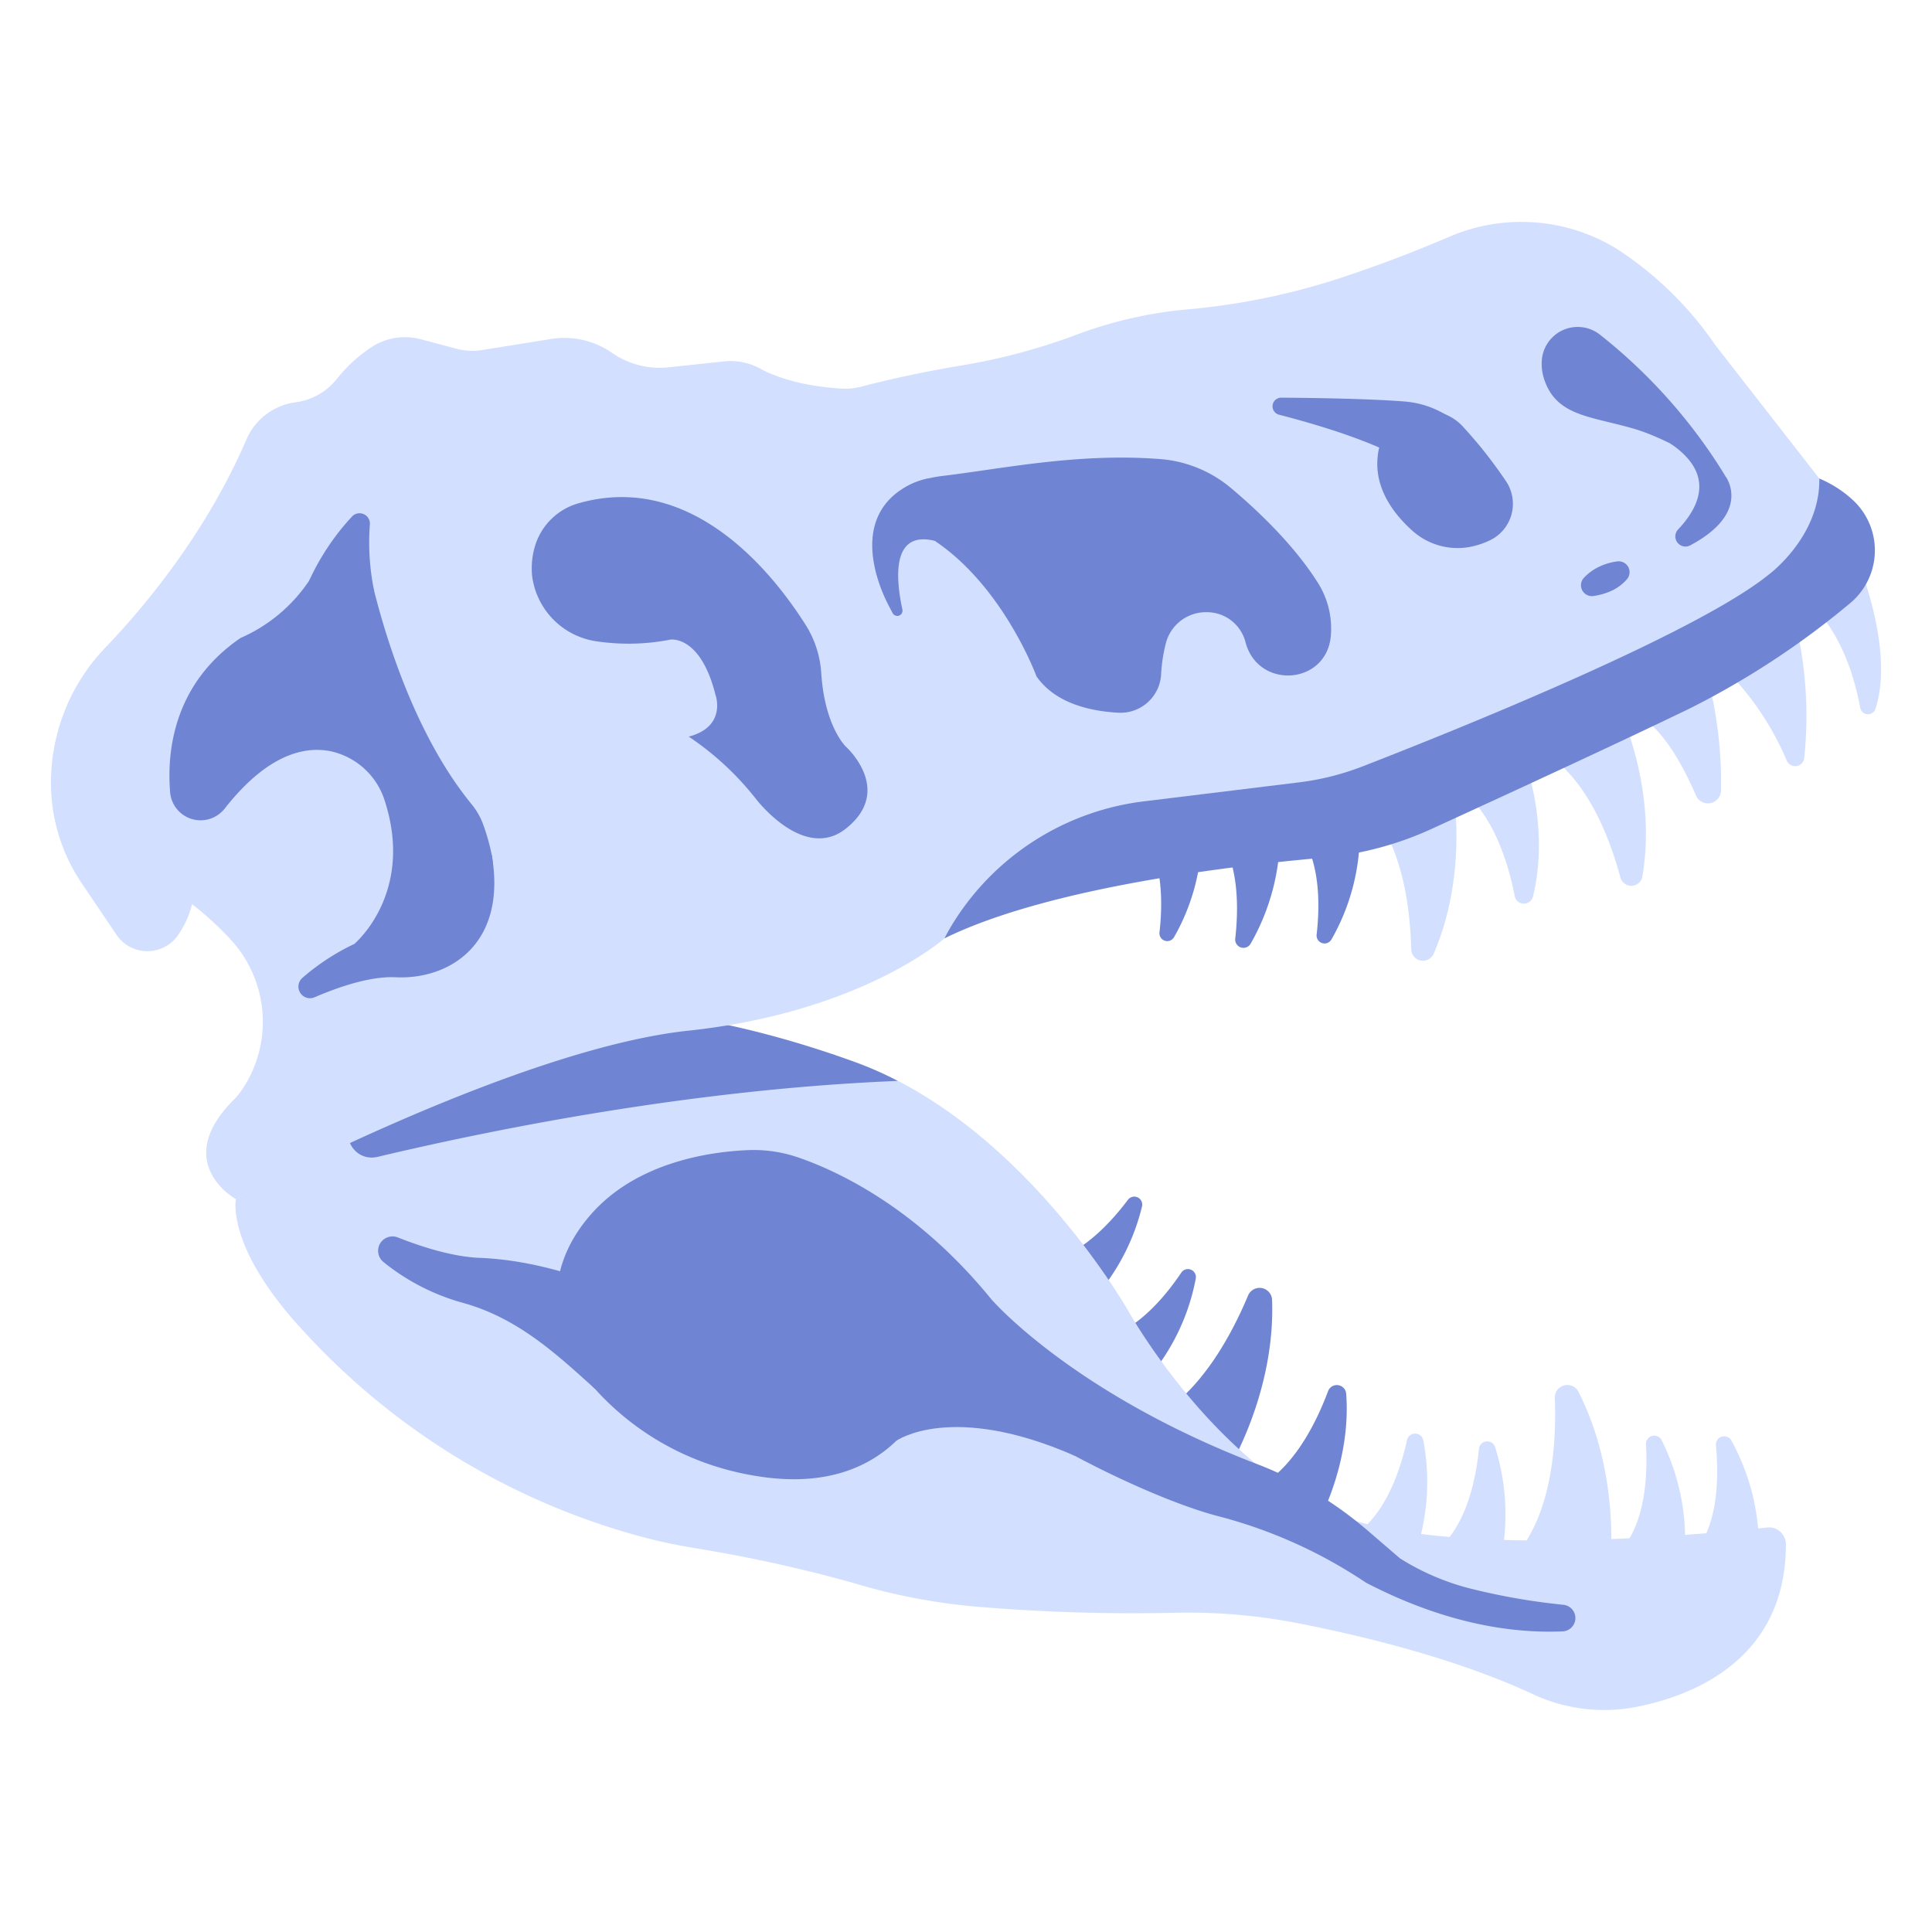 <svg id="flat" height="512" viewBox="0 0 340 340" width="512" xmlns="http://www.w3.org/2000/svg"><path d="m283.363 275.229s1.833-15.713-5.563-30.26a2.2 2.2 0 0 0 -4.176 1.046c.293 7.747-.428 18.953-5.886 26.446z" fill="#d2dfff"/><path d="m232.015 267.79s5.8-10.32 4.893-22.5a1.649 1.649 0 0 0 -3.185-.483c-2.033 5.434-5.766 12.963-11.7 16.561z" fill="#6f85d3"/><path d="m248.962 273.771a39.225 39.225 0 0 0 1.508-20.323 1.46 1.46 0 0 0 -2.851-.029c-1.111 5.013-3.451 12.073-8.205 15.959z" fill="#d2dfff"/><path d="m264 275.009a39.216 39.216 0 0 0 -.891-20.359 1.459 1.459 0 0 0 -2.834.306c-.514 5.109-2.009 12.4-6.273 16.812z" fill="#d2dfff"/><path d="m296.485 273.4a39.223 39.223 0 0 0 -4.072-19.968 1.46 1.46 0 0 0 -2.752.747c.294 5.126-.04 12.556-3.559 17.588z" fill="#d2dfff"/><path d="m309.544 273.292a39.223 39.223 0 0 0 -4.854-19.792 1.46 1.46 0 0 0 -2.72.854c.495 5.111.453 12.549-2.865 17.715z" fill="#d2dfff"/><path d="m201.953 242.654a37.753 37.753 0 0 0 8.488-17.678 1.405 1.405 0 0 0 -2.544-1.028c-2.756 4.1-7.332 9.6-12.956 11.417z" fill="#6f85d3"/><path d="m191.576 229.525a37.745 37.745 0 0 0 9.4-17.212 1.4 1.4 0 0 0 -2.487-1.159c-2.965 3.953-7.821 9.21-13.531 10.727z" fill="#6f85d3"/><path d="m216.167 258.592s8.281-13.479 7.7-29.788a2.2 2.2 0 0 0 -4.228-.811c-3 7.15-8.372 17.01-16.479 21.506z" fill="#6f85d3"/><path d="m330.046 124.746c3.384-10.274-2.967-25.549-2.967-25.549l-8.647 6.812c4.553 4.4 7.462 10.677 8.947 18.586a1.382 1.382 0 0 0 2.667.151z" fill="#d2dfff"/><path d="m314.444 133.86a50.979 50.979 0 0 0 -10.246-15.5l12.449-5.631a70.7 70.7 0 0 1 .867 20.655 1.606 1.606 0 0 1 -3.07.476z" fill="#d2dfff"/><path d="m300.758 120.175a74.089 74.089 0 0 1 2.113 19.005 2.3 2.3 0 0 1 -4.395.838c-2.319-5.391-5.827-11.741-10.22-14.206z" fill="#d2dfff"/><path d="m285.754 126.757s5.758 13 3.281 27.465a1.981 1.981 0 0 1 -3.864.214c-1.812-6.731-5.415-16.162-12.1-21.142z" fill="#d2dfff"/><path d="m268.639 134.83s4.024 11.1 1.145 22.927a1.644 1.644 0 0 1 -3.211-.044c-1.115-5.676-3.559-13.69-8.807-18.2z" fill="#d2dfff"/><path d="m255.748 139.249s2.622 14.559-3.437 28.565a2.061 2.061 0 0 1 -3.958-.734c-.176-7.248-1.5-17.665-7.028-24.341z" fill="#d2dfff"/><path d="m239.306 146.38a37.747 37.747 0 0 1 -5 18.961 1.4 1.4 0 0 1 -2.6-.867c.562-4.91.646-12.066-2.46-17.092z" fill="#6f85d3"/><path d="m225.269 146.417a39.174 39.174 0 0 1 -5.191 19.682 1.458 1.458 0 0 1 -2.7-.9c.582-5.1.67-12.524-2.554-17.741z" fill="#6f85d3"/><path d="m211.5 146.36a37.011 37.011 0 0 1 -4.9 18.589 1.377 1.377 0 0 1 -2.552-.85c.55-4.813.633-11.829-2.413-16.756z" fill="#6f85d3"/><path d="m41.521 211.034s-1.848 8.516 12.046 23.379a124.431 124.431 0 0 0 59.947 36.187c2.886.764 5.814 1.352 8.759 1.845a254.427 254.427 0 0 1 27.855 6.114 106.569 106.569 0 0 0 21.172 4.141 328.133 328.133 0 0 0 35.785 1.113 101.552 101.552 0 0 1 21.828 1.943c11.195 2.21 27.544 6.177 40.881 12.405a29.618 29.618 0 0 0 18.266 2.209c10.729-2.125 26.222-8.866 26.23-28.593a2.98 2.98 0 0 0 -3.3-2.962c-12.443 1.35-58.293 5.6-76.714-2.739-21.409-9.694-35.626-35.221-35.626-35.221s-15.59-27.686-40.641-40.645l-56.3-12.671z" fill="#d2dfff"/><path d="m150.505 186.914c-29.919-10.85-48.792-9.371-48.792-9.371-13.4 6.044-27.263 12.1-38.279 18.094-4.393 2.392-1.806 9.1 3.061 7.941 21.418-5.081 55.927-11.911 91.511-13.356a63.5 63.5 0 0 0 -7.501-3.308z" fill="#6f85d3"/><path d="m51.874 70.817.336-.048a11.1 11.1 0 0 0 7.073-4.092 26.15 26.15 0 0 1 6.29-5.709 10.772 10.772 0 0 1 8.534-1.25l6.2 1.652a10.928 10.928 0 0 0 4.542.23l12.171-1.948a14.668 14.668 0 0 1 10.687 2.448 14.664 14.664 0 0 0 9.925 2.544l9.76-1.039a10.781 10.781 0 0 1 6.3 1.222c2.47 1.343 7.01 3.1 14.361 3.557a11 11 0 0 0 3.467-.33c2.834-.744 9.328-2.344 17.475-3.7a107.544 107.544 0 0 0 20.255-5.376 74.418 74.418 0 0 1 19.15-4.478 120.718 120.718 0 0 0 25.441-4.924c5.883-1.859 12.994-4.4 21.072-7.847a32.086 32.086 0 0 1 29.567 2.034 61.549 61.549 0 0 1 17.4 16.986l18.29 23.467a14.376 14.376 0 0 1 -1.2 19.148q-.49.474-1.043.944a13.855 13.855 0 0 1 -2.669 1.758l-32.873 16.828-45.491 18.278-44.276 8.528-26.4 15.435s-14.622 13-45.085 16.247-79.61 29.651-79.61 29.651-11.779-6.5 0-17.872a16.436 16.436 0 0 0 1.516-2.075 21.34 21.34 0 0 0 -2.771-26.086 56.261 56.261 0 0 0 -6.464-5.882 16.7 16.7 0 0 1 -2.714 5.784 6.574 6.574 0 0 1 -10.624-.444l-6.087-9.027a31.476 31.476 0 0 1 -5.35-15.691c-.007-.118-.014-.236-.02-.355a34.331 34.331 0 0 1 9.624-25.513c6.707-7.007 17.6-19.967 24.721-36.5a10.982 10.982 0 0 1 8.52-6.555z" fill="#d2dfff"/><g fill="#6f85d3"><path d="m65.845 104c2.281 9.037 7.488 25.681 17.08 37.449a12.327 12.327 0 0 1 2.061 3.519 37.255 37.255 0 0 1 1.561 5.511 9.161 9.161 0 0 1 -5.13 10.049l-1.552.728a61.465 61.465 0 0 0 -5.765 3.169 16.091 16.091 0 0 1 -11.749 1.692s10.613-8.844 5.379-25.127a12.848 12.848 0 0 0 -9.512-8.779c-4.706-.947-11.2.575-18.667 10.074a5.415 5.415 0 0 1 -3.6 2.035 5.377 5.377 0 0 1 -6.01-4.878c-.579-6.954.46-19.016 12.4-27.175a27.921 27.921 0 0 0 12.072-10.094 6.442 6.442 0 0 1 3.515-2.673 6.3 6.3 0 0 1 7.917 4.5z"/><path d="m94.222 95.873a13.6 13.6 0 0 0 -.573 5.516 13.334 13.334 0 0 0 11.091 11.436 38.332 38.332 0 0 0 13.227-.26s5.3-.882 7.945 9.711c0 0 2.06 5.591-4.708 7.356a51.431 51.431 0 0 1 11.77 10.888s8.441 11.2 15.89 5.3c8.534-6.768 0-14.419 0-14.419s-3.753-3.519-4.348-13.07a17.916 17.916 0 0 0 -2.8-8.457c-5.679-8.96-19.909-26.966-39.838-21.322a11.151 11.151 0 0 0 -7.656 7.321z"/><path d="m216.568 85.833c4.517 3.789 10.927 9.8 15.2 16.482a15.1 15.1 0 0 1 2.428 9.7c-.009.082-.019.164-.029.247-1.037 8.229-12.527 9-14.895 1.047q-.06-.2-.114-.405a7.015 7.015 0 0 0 -6.986-5.166h-.131a7.282 7.282 0 0 0 -6.854 5.406 27.648 27.648 0 0 0 -.851 5.567 7.149 7.149 0 0 1 -7.49 6.715c-4.963-.257-11.111-1.633-14.44-6.389 0 0-7.945-21.775-25.012-27.366 0 0-3.474-6.474 8.709-7.945 10.461-1.264 23.655-4.046 37.98-2.944a22.02 22.02 0 0 1 12.485 5.051z"/><path d="m257.586 75.224a80.769 80.769 0 0 1 7.514 9.564 7.127 7.127 0 0 1 -2.818 10.262 14.4 14.4 0 0 1 -3.943 1.258 11.927 11.927 0 0 1 -9.9-3.014c-2.961-2.676-6.535-7.134-6.007-12.763a9.39 9.39 0 0 1 2.166-5.4 8.707 8.707 0 0 1 12.988.093z"/><path d="m281.531 58.869a94.56 94.56 0 0 1 22.193 25.045s-8.751-6.314-16.31-8.5-13.438-2.187-15.626-8.553a8.7 8.7 0 0 1 -.449-3.529 6.33 6.33 0 0 1 10.192-4.463z"/><path d="m166.216 165.136s.5-1.052 1.535-2.727a46.069 46.069 0 0 1 33.681-21.4l27.183-3.327a46.355 46.355 0 0 0 11.148-2.8c15.349-5.959 58.464-23.2 71.506-33.762 0 0 9.075-6.67 8.9-16.906a20.033 20.033 0 0 1 6.144 4.014 12.079 12.079 0 0 1 -.8 17.988 146.254 146.254 0 0 1 -28.135 18.458c-12.676 6.142-33.361 15.67-45.422 21.192a58.245 58.245 0 0 1 -19.151 5.079c-16.063 1.414-48.428 5.246-66.589 14.191z"/><path d="m140.4 203.668c6.926 2.364 20.882 8.8 34.016 24.929a23.678 23.678 0 0 0 -10.5 13.943 23.915 23.915 0 0 1 -6.183 11.019c-4.322 4.2-11.592 8-23.386 6.381-23.588-3.231-33.6-20.733-33.6-20.733s-8.078-12.549 3.231-25.474c8.066-9.218 20.9-11.04 27.6-11.327a24.1 24.1 0 0 1 8.822 1.262z"/><path d="m65.845 104a42.358 42.358 0 0 1 -.757-11.689 1.819 1.819 0 0 0 -3.138-1.411 42.693 42.693 0 0 0 -7.536 11.275z"/><path d="m62.351 166.121a39.738 39.738 0 0 0 -9.108 5.946 2.041 2.041 0 0 0 2.126 3.434c4.532-1.948 9.95-3.729 14.268-3.517 9.195.453 19.65-5.617 16.91-21.5 0-.001-8.568 12.637-24.196 15.637z"/><path d="m163.3 84.216s-12.882 2.186-9.108 16.715a28 28 0 0 0 2.2 5.637c.211.415.447.865.705 1.339a.92.92 0 0 0 1.712-.619c-1.271-5.908-1.754-13.948 5.7-12.108z"/><path d="m260.8 78.968-2.632-2.9a16.525 16.525 0 0 0 -10.864-5.4c-5.158-.427-14.053-.633-21.828-.687a1.525 1.525 0 0 0 -.393 3c7.714 1.99 17.115 4.917 23 8.514 11.386 6.957 12.717-2.527 12.717-2.527z"/><path d="m303.724 83.914s4.626 6.267-6.28 12.062a1.783 1.783 0 0 1 -2.117-2.812c4.049-4.289 6.3-9.928-1.336-15.089l1.684-1.066z"/><path d="m104.688 244.4c-7.1-6.452-13.773-12.512-23.271-15.134a38.361 38.361 0 0 1 -13.935-7.173 2.533 2.533 0 0 1 2.533-4.322c4.557 1.8 9.842 3.412 14.433 3.594 15.227.605 28.74 8.169 28.74 8.169z"/><path d="m174.416 228.6s14.169 16.547 46.971 29.117q1.918.735 3.78 1.6a68.67 68.67 0 0 1 15.974 10.427l5.229 4.5a43.1 43.1 0 0 0 12.669 5.386 114.3 114.3 0 0 0 16.078 2.786 2.346 2.346 0 0 1 -.132 4.68c-9.044.382-20.781-1.407-34.589-8.567a85.035 85.035 0 0 0 -25.8-11.653c-14.774-3.745-47.977-20.914-51.3-31.318s11.12-6.958 11.12-6.958z"/><path d="m286.306 101.95a1.914 1.914 0 0 0 -1.7-3.153 10.54 10.54 0 0 0 -3.185.939 8.95 8.95 0 0 0 -2.681 1.948 1.916 1.916 0 0 0 1.7 3.2 11.694 11.694 0 0 0 3.425-1.035 8.293 8.293 0 0 0 2.441-1.899z"/><path d="m157.735 253.559s9.658-6.932 31.474 2.665l1.917-3.536-26.465-18.916-6.655 9.207z"/></g></svg>